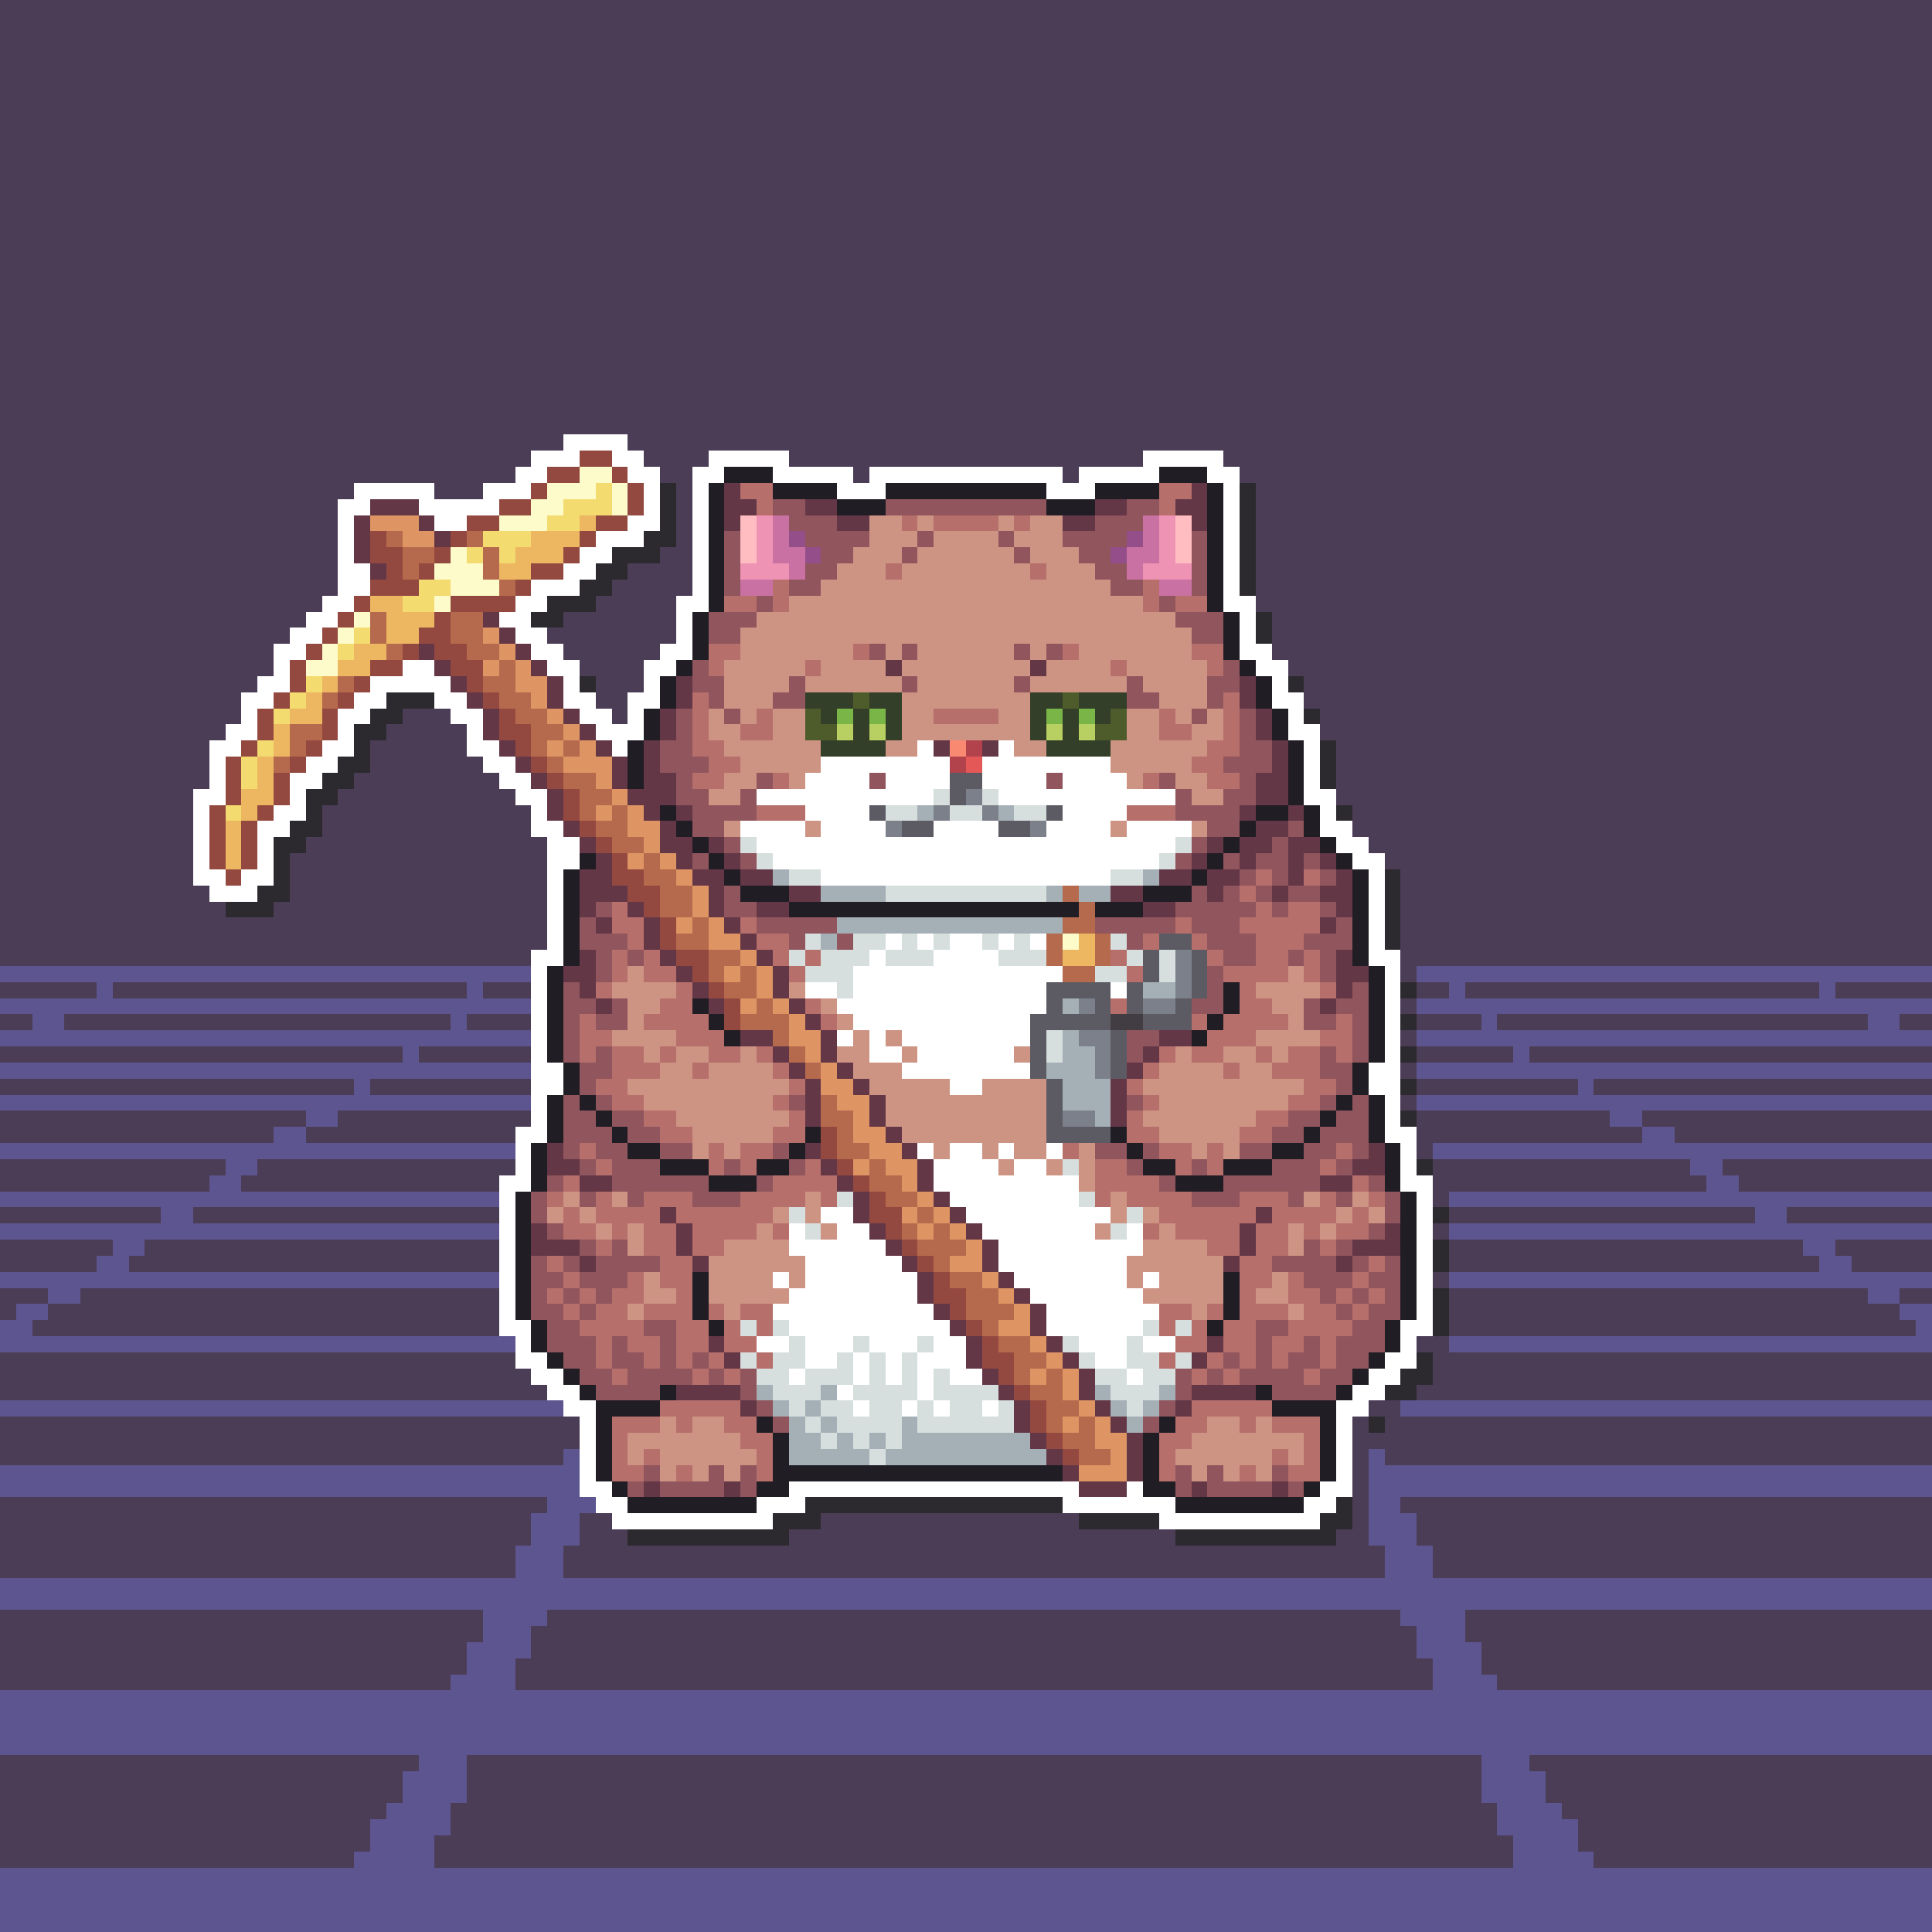 <svg xmlns="http://www.w3.org/2000/svg" shape-rendering="crispEdges" viewBox="0 -0.5 120 120" style="width:100%;height:100%;transform:translate3d(0,0,0);content-visibility:visible">
  <rect x="0" y="-0.5" width="120" height="120" fill="#333333" stroke="none"/>
  <path stroke="#4c3d57" d="M0,0 h120 M0,1 h120 M0,2 h120 M0,3 h120 M0,4 h120 M0,5 h120 
    M0,6 h120 M0,7 h120 M0,8 h120 M0,9 h120 M0,10 h120 M0,11 h120 M0,12 h120 M0,13 h120 
    M0,14 h120 M0,15 h120 M0,16 h120 M0,17 h120 M0,18 h120 M0,19 h120 M0,20 h120 
    M0,21 h120 M0,22 h120 M0,23 h120 M0,24 h120 M0,25 h120 M0,26 h120 M0,27 h35 
    M39,27 h81 M0,28 h33 M40,28 h4 M49,28 h22 M76,28 h44 M0,29 h32 M41,29 h2 M53,29 h1 
    M66,29 h1 M77,29 h43 M0,30 h22 M27,30 h3 M42,30 h1 M78,30 h42 M0,31 h21 M42,31 h1 
    M78,31 h42 M0,32 h21 M42,32 h1 M78,32 h42 M0,33 h21 M42,33 h1 M78,33 h42 M0,34 h21 
    M41,34 h2 M78,34 h42 M0,35 h21 M39,35 h4 M78,35 h42 M0,36 h21 M38,36 h5 M78,36 h42 
    M0,37 h20 M37,37 h5 M78,37 h42 M0,38 h19 M35,38 h7 M79,38 h41 M0,39 h18 M34,39 h8 
    M79,39 h41 M0,40 h17 M35,40 h6 M79,40 h41 M0,41 h17 M36,41 h4 M80,41 h40 M0,42 h16 
    M37,42 h3 M81,42 h39 M0,43 h15 M37,43 h2 M81,43 h39 M0,44 h15 M25,44 h3 M38,44 h1 
    M82,44 h38 M0,45 h14 M24,45 h5 M82,45 h38 M0,46 h13 M23,46 h6 M83,46 h37 M0,47 h13 
    M23,47 h7 M83,47 h37 M0,48 h13 M22,48 h9 M83,48 h37 M0,49 h12 M21,49 h11 M83,49 h37 
    M0,50 h12 M20,50 h13 M84,50 h36 M0,51 h12 M20,51 h13 M84,51 h36 M0,52 h12 M19,52 h15 
    M85,52 h35 M0,53 h12 M18,53 h16 M86,53 h34 M0,54 h12 M18,54 h16 M87,54 h33 
    M0,55 h13 M18,55 h16 M87,55 h33 M0,56 h14 M17,56 h17 M87,56 h33 M0,57 h34 M87,57 h33 
    M0,58 h34 M87,58 h33 M0,59 h33 M87,59 h33 M87,60 h1 M0,61 h6 M7,61 h22 M30,61 h3 
    M88,61 h2 M91,61 h22 M114,61 h6 M87,62 h1 M0,63 h2 M4,63 h24 M29,63 h4 M88,63 h4 
    M93,63 h23 M118,63 h2 M87,64 h1 M0,65 h25 M26,65 h7 M88,65 h6 M95,65 h25 M87,66 h1 
    M0,67 h22 M23,67 h10 M88,67 h10 M99,67 h21 M87,68 h1 M0,69 h19 M21,69 h12 M88,69 h12 
    M102,69 h18 M0,70 h17 M19,70 h13 M88,70 h14 M104,70 h16 M88,71 h1 M0,72 h14 
    M16,72 h16 M89,72 h16 M107,72 h13 M0,73 h13 M15,73 h16 M89,73 h17 M108,73 h12 
    M89,74 h1 M0,75 h10 M12,75 h19 M90,75 h19 M111,75 h9 M89,76 h1 M0,77 h7 M9,77 h22 
    M90,77 h22 M114,77 h6 M0,78 h6 M8,78 h23 M90,78 h23 M115,78 h5 M89,79 h1 M0,80 h3 
    M5,80 h26 M90,80 h26 M118,80 h2 M0,81 h1 M3,81 h28 M90,81 h28 M2,82 h29 M90,82 h29 
    M88,83 h2 M0,84 h32 M89,84 h31 M0,85 h33 M89,85 h31 M0,86 h34 M88,86 h32 M85,87 h2 
    M0,88 h36 M84,88 h1 M86,88 h34 M0,89 h36 M84,89 h36 M0,90 h35 M84,90 h1 M86,90 h34 
    M84,91 h1 M84,92 h1 M0,93 h34 M84,93 h1 M87,93 h33 M0,94 h33 M36,94 h2 M51,94 h16 
    M84,94 h1 M88,94 h32 M0,95 h33 M36,95 h3 M49,95 h24 M83,95 h2 M88,95 h32 M0,96 h32 
    M35,96 h51 M89,96 h31 M0,97 h32 M35,97 h51 M89,97 h31 M0,100 h30 M34,100 h53 
    M91,100 h29 M0,101 h30 M33,101 h55 M91,101 h29 M0,102 h29 M33,102 h55 M92,102 h28 
    M0,103 h29 M32,103 h57 M92,103 h28 M0,104 h28 M32,104 h57 M93,104 h27 M0,109 h26 
    M29,109 h63 M95,109 h25 M0,110 h25 M29,110 h63 M96,110 h24 M0,111 h25 M29,111 h63 
    M96,111 h24 M0,112 h24 M28,112 h65 M97,112 h23 M0,113 h23 M28,113 h65 M98,113 h22 
    M0,114 h23 M27,114 h67 M98,114 h22 M0,115 h22 M27,115 h67 M99,115 h21"/>
  <path stroke="#ffffff" d="M35,27 h4 M33,28 h3 M38,28 h2 M44,28 h5 M71,28 h5 M32,29 h2 
    M39,29 h2 M43,29 h2 M48,29 h5 M54,29 h12 M67,29 h5 M75,29 h2 M22,30 h5 M30,30 h3 
    M40,30 h1 M43,30 h1 M52,30 h3 M65,30 h3 M76,30 h1 M21,31 h2 M26,31 h5 M40,31 h1 
    M43,31 h1 M76,31 h1 M21,32 h1 M27,32 h2 M39,32 h2 M43,32 h1 M76,32 h1 M21,33 h1 
    M37,33 h3 M43,33 h1 M76,33 h1 M21,34 h1 M36,34 h2 M43,34 h1 M76,34 h1 M21,35 h2 
    M35,35 h2 M43,35 h1 M76,35 h1 M21,36 h2 M33,36 h3 M43,36 h1 M76,36 h1 M20,37 h2 
    M32,37 h2 M42,37 h2 M76,37 h2 M19,38 h2 M31,38 h2 M42,38 h1 M77,38 h1 M18,39 h2 
    M32,39 h2 M42,39 h1 M77,39 h1 M17,40 h2 M33,40 h2 M41,40 h2 M77,40 h2 M17,41 h1 
    M25,41 h2 M34,41 h2 M40,41 h2 M78,41 h2 M16,42 h2 M23,42 h5 M35,42 h1 M40,42 h1 
    M79,42 h1 M15,43 h2 M22,43 h2 M27,43 h2 M35,43 h2 M39,43 h2 M79,43 h2 M15,44 h1 
    M21,44 h2 M28,44 h2 M36,44 h2 M39,44 h1 M80,44 h1 M14,45 h2 M21,45 h1 M29,45 h1 
    M37,45 h3 M80,45 h2 M13,46 h2 M20,46 h2 M29,46 h2 M38,46 h1 M57,46 h1 M62,46 h1 
    M81,46 h1 M13,47 h1 M19,47 h2 M30,47 h2 M51,47 h8 M61,47 h8 M81,47 h1 M13,48 h1 
    M18,48 h2 M31,48 h2 M50,48 h4 M55,48 h4 M61,48 h4 M66,48 h4 M81,48 h1 M12,49 h2 
    M18,49 h1 M32,49 h2 M47,49 h11 M62,49 h11 M81,49 h2 M12,50 h1 M17,50 h2 M33,50 h1 
    M50,50 h4 M66,50 h4 M82,50 h1 M12,51 h1 M16,51 h2 M33,51 h2 M46,51 h4 M51,51 h4 
    M58,51 h4 M65,51 h4 M70,51 h4 M82,51 h2 M12,52 h1 M16,52 h1 M34,52 h2 M47,52 h26 
    M83,52 h2 M12,53 h1 M16,53 h1 M34,53 h2 M48,53 h24 M84,53 h2 M12,54 h2 M15,54 h2 
    M34,54 h1 M51,54 h18 M85,54 h1 M13,55 h3 M34,55 h1 M85,55 h1 M34,56 h1 M85,56 h1 
    M34,57 h1 M85,57 h1 M34,58 h1 M55,58 h1 M57,58 h1 M59,58 h2 M62,58 h1 M64,58 h1 
    M85,58 h1 M33,59 h2 M54,59 h1 M58,59 h4 M85,59 h2 M33,60 h1 M53,60 h13 M86,60 h1 
    M33,61 h1 M50,61 h2 M53,61 h12 M69,61 h1 M86,61 h1 M33,62 h1 M52,62 h13 M86,62 h1 
    M33,63 h1 M53,63 h11 M86,63 h1 M33,64 h1 M52,64 h1 M54,64 h1 M56,64 h8 M86,64 h1 
    M33,65 h1 M54,65 h2 M57,65 h6 M86,65 h1 M33,66 h2 M56,66 h8 M85,66 h2 M33,67 h2 
    M59,67 h2 M85,67 h2 M33,68 h1 M86,68 h1 M33,69 h1 M86,69 h1 M32,70 h2 M86,70 h2 
    M32,71 h1 M57,71 h1 M59,71 h2 M62,71 h1 M65,71 h1 M87,71 h1 M32,72 h1 M58,72 h4 
    M63,72 h2 M87,72 h1 M31,73 h2 M58,73 h9 M87,73 h2 M31,74 h1 M59,74 h8 M88,74 h1 
    M31,75 h1 M51,75 h2 M60,75 h9 M88,75 h1 M31,76 h1 M49,76 h1 M52,76 h2 M61,76 h7 
    M70,76 h1 M88,76 h1 M31,77 h1 M49,77 h6 M62,77 h9 M88,77 h1 M31,78 h1 M50,78 h6 
    M62,78 h8 M88,78 h1 M31,79 h1 M48,79 h1 M50,79 h7 M63,79 h7 M71,79 h1 M88,79 h1 
    M31,80 h1 M49,80 h8 M64,80 h7 M88,80 h1 M31,81 h1 M48,81 h10 M65,81 h7 M88,81 h1 
    M31,82 h2 M49,82 h10 M65,82 h6 M87,82 h2 M32,83 h1 M47,83 h2 M50,83 h3 M54,83 h3 
    M58,83 h2 M67,83 h3 M71,83 h2 M87,83 h1 M32,84 h2 M50,84 h2 M53,84 h1 M55,84 h1 
    M57,84 h3 M68,84 h2 M86,84 h2 M33,85 h2 M49,85 h1 M53,85 h1 M55,85 h1 M57,85 h1 
    M59,85 h2 M70,85 h1 M85,85 h2 M34,86 h2 M52,86 h1 M57,86 h1 M84,86 h2 M35,87 h2 
    M53,87 h1 M56,87 h1 M58,87 h1 M61,87 h1 M83,87 h2 M36,88 h1 M83,88 h1 M36,89 h1 
    M83,89 h1 M36,90 h1 M83,90 h1 M36,91 h1 M83,91 h1 M36,92 h2 M49,92 h18 M70,92 h1 
    M82,92 h2 M37,93 h2 M47,93 h3 M66,93 h7 M81,93 h2 M38,94 h10 M72,94 h10"/>
  <path stroke="#944940" d="M36,28 h2 M34,29 h2 M38,29 h1 M33,30 h1 M39,30 h1 M31,31 h2 
    M39,31 h1 M29,32 h2 M37,32 h2 M23,33 h1 M28,33 h1 M36,33 h1 M23,34 h2 M27,34 h1 
    M35,34 h1 M24,35 h1 M26,35 h1 M33,35 h2 M23,36 h3 M32,36 h1 M22,37 h1 M28,37 h4 
    M21,38 h1 M27,38 h1 M20,39 h1 M26,39 h2 M19,40 h1 M25,40 h1 M27,40 h2 M18,41 h1 
    M23,41 h2 M28,41 h2 M18,42 h1 M22,42 h1 M29,42 h1 M17,43 h1 M21,43 h1 M30,43 h1 
    M16,44 h1 M20,44 h1 M31,44 h1 M16,45 h1 M20,45 h1 M31,45 h2 M15,46 h1 M19,46 h1 
    M32,46 h1 M14,47 h1 M18,47 h1 M33,47 h1 M14,48 h1 M17,48 h1 M34,48 h1 M14,49 h1 
    M17,49 h1 M35,49 h1 M13,50 h1 M16,50 h1 M35,50 h1 M13,51 h1 M15,51 h1 M36,51 h1 
    M13,52 h1 M15,52 h1 M37,52 h1 M13,53 h1 M15,53 h1 M38,53 h1 M14,54 h1 M38,54 h2 
    M39,55 h2 M40,56 h1 M41,57 h1 M41,58 h1 M42,59 h2 M43,60 h1 M44,61 h1 M45,62 h1 
    M45,63 h1 M51,70 h1 M51,71 h1 M52,72 h1 M53,73 h1 M54,74 h1 M54,75 h2 M55,76 h1 
    M56,77 h1 M57,78 h1 M58,79 h1 M58,80 h2 M59,81 h1 M60,82 h1 M61,83 h1 M61,84 h2 
    M62,85 h1 M63,86 h1 M64,87 h1 M64,88 h1 M65,89 h1 M66,90 h1"/>
  <path stroke="#fcfbc9" d="M36,29 h2 M34,30 h3 M38,30 h1 M33,31 h2 M38,31 h1 M31,32 h3 
    M28,34 h1 M27,35 h3 M28,36 h3 M27,37 h1 M22,38 h1 M21,39 h1 M20,40 h1 M19,41 h2 
    M66,58 h1"/>
  <path stroke="#211d25" d="M45,29 h3 M72,29 h3 M44,30 h1 M48,30 h4 M55,30 h10 
    M68,30 h4 M75,30 h1 M44,31 h1 M52,31 h3 M65,31 h3 M75,31 h1 M44,32 h1 M75,32 h1 
    M44,33 h1 M75,33 h1 M44,34 h1 M75,34 h1 M44,35 h1 M75,35 h1 M44,36 h1 M75,36 h1 
    M44,37 h1 M75,37 h1 M43,38 h1 M76,38 h1 M43,39 h1 M76,39 h1 M43,40 h1 M76,40 h1 
    M42,41 h1 M77,41 h1 M41,42 h1 M78,42 h1 M41,43 h1 M78,43 h1 M40,44 h1 M79,44 h1 
    M40,45 h1 M79,45 h1 M39,46 h1 M80,46 h1 M39,47 h1 M80,47 h1 M39,48 h1 M80,48 h1 
    M80,49 h1 M41,50 h1 M78,50 h2 M81,50 h1 M42,51 h1 M77,51 h1 M81,51 h1 M43,52 h1 
    M76,52 h1 M82,52 h1 M36,53 h1 M44,53 h1 M75,53 h1 M83,53 h1 M35,54 h1 M45,54 h1 
    M74,54 h1 M84,54 h1 M35,55 h1 M46,55 h3 M71,55 h3 M84,55 h1 M35,56 h1 M49,56 h18 
    M68,56 h3 M84,56 h1 M35,57 h1 M84,57 h1 M35,58 h1 M84,58 h1 M35,59 h1 M84,59 h1 
    M34,60 h1 M85,60 h1 M34,61 h1 M76,61 h1 M85,61 h1 M34,62 h1 M43,62 h1 M76,62 h1 
    M85,62 h1 M34,63 h1 M44,63 h1 M75,63 h1 M85,63 h1 M34,64 h1 M45,64 h1 M74,64 h1 
    M85,64 h1 M34,65 h1 M85,65 h1 M35,66 h1 M84,66 h1 M35,67 h1 M84,67 h1 M34,68 h1 
    M36,68 h1 M83,68 h1 M85,68 h1 M34,69 h1 M37,69 h1 M82,69 h1 M85,69 h1 M34,70 h1 
    M38,70 h1 M50,70 h1 M69,70 h1 M81,70 h1 M85,70 h1 M33,71 h1 M39,71 h2 M49,71 h1 
    M70,71 h1 M79,71 h2 M86,71 h1 M33,72 h1 M41,72 h3 M47,72 h2 M71,72 h2 M76,72 h3 
    M86,72 h1 M33,73 h1 M44,73 h3 M73,73 h3 M86,73 h1 M32,74 h1 M87,74 h1 M32,75 h1 
    M87,75 h1 M32,76 h1 M87,76 h1 M32,77 h1 M87,77 h1 M32,78 h1 M87,78 h1 M32,79 h1 
    M43,79 h1 M76,79 h1 M87,79 h1 M32,80 h1 M43,80 h1 M76,80 h1 M87,80 h1 M32,81 h1 
    M43,81 h1 M76,81 h1 M87,81 h1 M33,82 h1 M44,82 h1 M75,82 h1 M86,82 h1 M33,83 h1 
    M86,83 h1 M34,84 h1 M85,84 h1 M35,85 h1 M84,85 h1 M36,86 h1 M41,86 h1 M78,86 h1 
    M83,86 h1 M37,87 h4 M79,87 h4 M37,88 h1 M47,88 h1 M72,88 h1 M82,88 h1 M37,89 h1 
    M48,89 h1 M71,89 h1 M82,89 h1 M37,90 h1 M48,90 h1 M71,90 h1 M82,90 h1 M37,91 h1 
    M48,91 h18 M71,91 h1 M82,91 h1 M38,92 h1 M47,92 h2 M71,92 h2 M81,92 h1 M39,93 h8 
    M73,93 h8"/>
  <path stroke="#f3db6f" d="M37,30 h1 M35,31 h3 M34,32 h2 M30,33 h3 M29,34 h1 M31,34 h1 
    M26,36 h2 M25,37 h2 M22,39 h1 M21,40 h1 M19,42 h1 M18,43 h1 M17,44 h1 M16,46 h1 
    M15,47 h1 M15,48 h1 M14,50 h1"/>
  <path stroke="#2c2a2e" d="M41,30 h1 M77,30 h1 M41,31 h1 M77,31 h1 M41,32 h1 M77,32 h1 
    M40,33 h2 M77,33 h1 M38,34 h3 M77,34 h1 M37,35 h2 M77,35 h1 M36,36 h2 M77,36 h1 
    M34,37 h3 M33,38 h2 M78,38 h1 M78,39 h1 M36,42 h1 M80,42 h1 M24,43 h3 M23,44 h2 
    M81,44 h1 M22,45 h2 M22,46 h1 M82,46 h1 M21,47 h2 M82,47 h1 M20,48 h2 M82,48 h1 
    M19,49 h2 M19,50 h1 M83,50 h1 M18,51 h2 M17,52 h2 M17,53 h1 M17,54 h1 M86,54 h1 
    M16,55 h2 M86,55 h1 M14,56 h3 M86,56 h1 M86,57 h1 M86,58 h1 M87,61 h1 M87,63 h1 
    M87,65 h1 M87,67 h1 M87,69 h1 M88,72 h1 M89,75 h1 M89,77 h1 M89,78 h1 M89,80 h1 
    M89,81 h1 M89,82 h1 M88,84 h1 M87,85 h2 M86,86 h2 M85,88 h1 M50,93 h16 M83,93 h1 
    M48,94 h3 M67,94 h5 M82,94 h2 M39,95 h10 M73,95 h10"/>
  <path stroke="#643747" d="M45,30 h1 M74,30 h1 M23,31 h3 M45,31 h2 M50,31 h2 M68,31 h2 
    M73,31 h2 M22,32 h1 M26,32 h1 M45,32 h1 M52,32 h2 M66,32 h2 M74,32 h1 M22,33 h1 
    M27,33 h1 M22,34 h1 M23,35 h1 M30,38 h1 M31,39 h1 M26,40 h1 M32,40 h1 M27,41 h1 
    M33,41 h1 M55,41 h1 M64,41 h1 M28,42 h1 M34,42 h1 M42,42 h1 M77,42 h1 M29,43 h1 
    M34,43 h1 M42,43 h1 M77,43 h1 M30,44 h1 M35,44 h1 M41,44 h1 M78,44 h1 M30,45 h1 
    M36,45 h1 M41,45 h1 M78,45 h1 M31,46 h1 M37,46 h1 M40,46 h1 M58,46 h1 M61,46 h1 
    M79,46 h1 M32,47 h1 M38,47 h1 M40,47 h1 M79,47 h1 M33,48 h1 M38,48 h1 M40,48 h2 
    M78,48 h2 M34,49 h1 M39,49 h3 M78,49 h2 M34,50 h1 M40,50 h1 M42,50 h1 M77,50 h1 
    M80,50 h1 M35,51 h1 M41,51 h1 M78,51 h2 M36,52 h1 M41,52 h2 M44,52 h1 M75,52 h1 
    M77,52 h2 M80,52 h2 M37,53 h1 M42,53 h1 M45,53 h1 M74,53 h1 M77,53 h1 M80,53 h1 
    M82,53 h1 M36,54 h2 M43,54 h2 M46,54 h2 M72,54 h2 M75,54 h2 M80,54 h1 M83,54 h1 
    M36,55 h3 M44,55 h1 M49,55 h2 M69,55 h2 M75,55 h1 M79,55 h1 M82,55 h2 M36,56 h1 
    M39,56 h1 M44,56 h1 M47,56 h2 M71,56 h2 M83,56 h1 M37,57 h1 M40,57 h1 M45,57 h1 
    M82,57 h1 M40,58 h1 M46,58 h1 M36,59 h1 M41,59 h1 M47,59 h1 M83,59 h1 M35,60 h2 
    M42,60 h1 M48,60 h1 M83,60 h2 M36,61 h1 M43,61 h1 M48,61 h1 M83,61 h1 M37,62 h1 
    M44,62 h1 M49,62 h1 M82,62 h1 M50,63 h1 M46,64 h2 M51,64 h1 M72,64 h2 M48,65 h1 
    M51,65 h1 M71,65 h1 M49,66 h1 M52,66 h1 M70,66 h1 M50,67 h1 M53,67 h1 M69,67 h1 
    M50,68 h1 M54,68 h1 M69,68 h1 M50,69 h1 M54,69 h1 M69,69 h1 M55,70 h1 M34,71 h1 
    M50,71 h1 M56,71 h1 M85,71 h1 M34,72 h2 M51,72 h1 M57,72 h1 M84,72 h2 M36,73 h2 
    M52,73 h1 M57,73 h1 M82,73 h2 M53,74 h1 M58,74 h1 M41,75 h1 M53,75 h1 M59,75 h1 
    M78,75 h1 M33,76 h1 M42,76 h1 M54,76 h1 M60,76 h1 M77,76 h1 M86,76 h1 M33,77 h3 
    M42,77 h1 M55,77 h1 M61,77 h1 M77,77 h1 M84,77 h3 M36,78 h1 M43,78 h1 M56,78 h1 
    M61,78 h1 M76,78 h1 M83,78 h1 M57,79 h1 M62,79 h1 M57,80 h1 M63,80 h1 M58,81 h1 
    M64,81 h1 M59,82 h1 M64,82 h1 M44,83 h1 M60,83 h1 M65,83 h1 M75,83 h1 M45,84 h1 
    M60,84 h1 M66,84 h1 M74,84 h1 M61,85 h1 M67,85 h1 M42,86 h4 M62,86 h1 M67,86 h1 
    M74,86 h4 M46,87 h1 M63,87 h1 M68,87 h1 M73,87 h1 M63,88 h1 M69,88 h1 M64,89 h1 
    M70,89 h1 M65,90 h1 M70,90 h1 M66,91 h1 M70,91 h1 M40,92 h1 M45,92 h1 M67,92 h3 
    M74,92 h1 M79,92 h1"/>
  <path stroke="#b76f6b" d="M46,30 h2 M72,30 h2 M47,31 h1 M72,31 h1 M56,32 h1 M58,32 h4 
    M63,32 h1 M55,35 h1 M64,35 h1 M48,36 h1 M71,36 h1 M45,37 h2 M48,37 h1 M71,37 h1 
    M73,37 h2 M44,40 h2 M53,40 h1 M66,40 h1 M74,40 h2 M44,41 h1 M50,41 h1 M69,41 h1 
    M75,41 h1 M43,43 h1 M76,43 h1 M43,44 h1 M47,44 h1 M58,44 h4 M72,44 h1 M76,44 h1 
    M43,45 h1 M46,45 h2 M72,45 h2 M76,45 h1 M43,46 h2 M75,46 h2 M44,47 h2 M74,47 h2 
    M43,48 h2 M48,48 h1 M71,48 h1 M75,48 h2 M47,50 h3 M70,50 h3 M78,54 h1 M81,54 h1 
    M77,55 h1 M38,56 h1 M78,56 h1 M80,56 h2 M38,57 h2 M46,57 h1 M73,57 h1 M77,57 h5 
    M39,58 h1 M47,58 h2 M71,58 h1 M74,58 h1 M78,58 h3 M38,59 h1 M40,59 h1 M48,59 h1 
    M50,59 h1 M69,59 h1 M75,59 h1 M78,59 h2 M81,59 h1 M38,60 h1 M40,60 h2 M49,60 h1 
    M70,60 h1 M76,60 h4 M81,60 h1 M37,61 h1 M42,61 h1 M77,61 h1 M82,61 h1 M41,62 h2 
    M50,62 h1 M69,62 h1 M77,62 h2 M36,63 h1 M40,63 h4 M51,63 h1 M74,63 h1 M76,63 h4 
    M83,63 h1 M36,64 h2 M42,64 h3 M75,64 h3 M82,64 h2 M36,65 h1 M38,65 h2 M41,65 h1 
    M44,65 h2 M47,65 h1 M72,65 h1 M74,65 h2 M78,65 h1 M80,65 h2 M83,65 h1 M38,66 h3 
    M43,66 h1 M48,66 h1 M71,66 h1 M76,66 h1 M79,66 h3 M37,67 h2 M49,67 h1 M70,67 h1 
    M81,67 h2 M38,68 h2 M48,68 h1 M71,68 h1 M80,68 h2 M40,69 h2 M49,69 h1 M70,69 h1 
    M78,69 h2 M41,70 h2 M48,70 h2 M70,70 h2 M77,70 h2 M36,71 h1 M44,71 h1 M46,71 h2 
    M66,71 h1 M72,71 h2 M75,71 h1 M83,71 h1 M37,72 h1 M44,72 h1 M46,72 h1 M50,72 h1 
    M68,72 h2 M73,72 h1 M75,72 h1 M82,72 h1 M35,73 h1 M48,73 h4 M68,73 h4 M84,73 h1 
    M34,74 h1 M37,74 h1 M40,74 h3 M46,74 h4 M51,74 h1 M68,74 h1 M70,74 h4 M77,74 h3 
    M82,74 h1 M85,74 h1 M35,75 h1 M37,75 h4 M42,75 h6 M72,75 h6 M79,75 h4 M84,75 h1 
    M35,76 h2 M38,76 h1 M40,76 h2 M43,76 h4 M48,76 h1 M71,76 h1 M73,76 h4 M78,76 h2 
    M81,76 h1 M83,76 h2 M37,77 h1 M40,77 h2 M43,77 h2 M75,77 h2 M78,77 h2 M82,77 h1 
    M34,78 h1 M41,78 h2 M77,78 h2 M85,78 h1 M35,79 h1 M39,79 h1 M41,79 h2 M77,79 h2 
    M80,79 h1 M84,79 h1 M34,80 h1 M36,80 h1 M38,80 h2 M42,80 h1 M77,80 h1 M80,80 h2 
    M83,80 h1 M85,80 h1 M35,81 h1 M37,81 h2 M40,81 h3 M44,81 h1 M46,81 h2 M72,81 h2 
    M75,81 h1 M77,81 h3 M81,81 h2 M84,81 h1 M36,82 h4 M42,82 h2 M45,82 h1 M47,82 h1 
    M72,82 h1 M74,82 h1 M76,82 h2 M80,82 h4 M37,83 h1 M39,83 h2 M42,83 h2 M45,83 h2 
    M73,83 h2 M76,83 h2 M79,83 h2 M82,83 h1 M37,84 h1 M40,84 h1 M42,84 h1 M44,84 h1 
    M47,84 h1 M72,84 h1 M75,84 h1 M77,84 h1 M79,84 h1 M82,84 h1 M38,85 h1 M43,85 h1 
    M45,85 h1 M74,85 h1 M76,85 h1 M81,85 h1 M41,87 h5 M74,87 h5 M38,88 h3 M42,88 h1 
    M45,88 h2 M73,88 h2 M77,88 h1 M79,88 h3 M38,89 h1 M46,89 h2 M72,89 h2 M81,89 h1 
    M38,90 h1 M40,90 h1 M47,90 h1 M72,90 h1 M79,90 h1 M81,90 h1 M38,91 h2 M42,91 h1 
    M47,91 h1 M72,91 h1 M77,91 h1 M80,91 h2"/>
  <path stroke="#91555d" d="M48,31 h2 M55,31 h10 M70,31 h2 M49,32 h3 M68,32 h3 
    M45,33 h1 M50,33 h4 M57,33 h1 M62,33 h1 M66,33 h4 M74,33 h1 M45,34 h1 M51,34 h2 
    M56,34 h1 M63,34 h1 M67,34 h2 M74,34 h1 M45,35 h1 M50,35 h2 M68,35 h2 M74,35 h1 
    M45,36 h1 M49,36 h2 M69,36 h2 M74,36 h1 M47,37 h1 M72,37 h1 M44,38 h3 M73,38 h3 
    M44,39 h2 M74,39 h2 M54,40 h1 M56,40 h1 M63,40 h1 M65,40 h1 M43,41 h1 M76,41 h1 
    M43,42 h2 M49,42 h1 M56,42 h1 M63,42 h1 M70,42 h1 M75,42 h2 M44,43 h1 M48,43 h2 
    M70,43 h2 M75,43 h1 M42,44 h1 M45,44 h1 M74,44 h1 M77,44 h1 M42,45 h1 M77,45 h1 
    M41,46 h2 M77,46 h2 M41,47 h3 M76,47 h3 M42,48 h1 M47,48 h1 M54,48 h1 M65,48 h1 
    M72,48 h1 M77,48 h1 M42,49 h2 M46,49 h1 M73,49 h1 M76,49 h2 M43,50 h4 M73,50 h4 
    M43,51 h2 M75,51 h2 M80,51 h1 M45,52 h1 M74,52 h1 M79,52 h1 M43,53 h1 M46,53 h1 
    M73,53 h1 M76,53 h1 M78,53 h2 M81,53 h1 M77,54 h1 M79,54 h1 M82,54 h1 M45,55 h1 
    M74,55 h1 M76,55 h1 M78,55 h1 M80,55 h2 M37,56 h1 M45,56 h2 M73,56 h5 M79,56 h1 
    M82,56 h1 M36,57 h1 M47,57 h5 M68,57 h5 M74,57 h3 M83,57 h1 M36,58 h3 M49,58 h1 
    M52,58 h1 M70,58 h1 M75,58 h3 M81,58 h3 M37,59 h1 M39,59 h1 M76,59 h2 M80,59 h1 
    M82,59 h1 M37,60 h1 M75,60 h1 M82,60 h1 M35,61 h1 M75,61 h1 M84,61 h1 M35,62 h2 
    M38,62 h1 M74,62 h2 M81,62 h1 M83,62 h2 M35,63 h1 M37,63 h2 M81,63 h2 M84,63 h1 
    M35,64 h1 M70,64 h2 M84,64 h1 M35,65 h1 M37,65 h1 M70,65 h1 M82,65 h1 M84,65 h1 
    M36,66 h2 M82,66 h2 M36,67 h1 M83,67 h1 M35,68 h1 M37,68 h1 M49,68 h1 M70,68 h1 
    M82,68 h1 M84,68 h1 M35,69 h2 M38,69 h2 M80,69 h2 M83,69 h2 M35,70 h3 M39,70 h2 
    M79,70 h2 M82,70 h3 M35,71 h1 M37,71 h2 M41,71 h2 M48,71 h1 M68,71 h2 M71,71 h1 
    M77,71 h2 M81,71 h2 M84,71 h1 M36,72 h1 M38,72 h3 M45,72 h1 M49,72 h1 M70,72 h1 
    M74,72 h1 M79,72 h3 M83,72 h1 M34,73 h1 M38,73 h6 M47,73 h1 M72,73 h1 M76,73 h6 
    M85,73 h1 M33,74 h1 M36,74 h1 M39,74 h1 M43,74 h3 M74,74 h3 M80,74 h1 M83,74 h1 
    M86,74 h1 M33,75 h1 M86,75 h1 M34,76 h1 M85,76 h1 M36,77 h1 M38,77 h1 M81,77 h1 
    M83,77 h1 M33,78 h1 M35,78 h1 M37,78 h4 M79,78 h4 M84,78 h1 M86,78 h1 M33,79 h2 
    M36,79 h3 M81,79 h3 M85,79 h2 M33,80 h1 M35,80 h1 M37,80 h1 M82,80 h1 M84,80 h1 
    M86,80 h1 M33,81 h2 M36,81 h1 M83,81 h1 M85,81 h2 M34,82 h2 M40,82 h2 M78,82 h2 
    M84,82 h2 M34,83 h3 M38,83 h1 M41,83 h1 M78,83 h1 M81,83 h1 M83,83 h3 M35,84 h2 
    M38,84 h2 M41,84 h1 M43,84 h1 M76,84 h1 M78,84 h1 M80,84 h2 M83,84 h2 M36,85 h2 
    M39,85 h4 M44,85 h1 M46,85 h1 M73,85 h1 M75,85 h1 M77,85 h4 M82,85 h2 M37,86 h4 
    M46,86 h1 M73,86 h1 M79,86 h4 M47,87 h1 M72,87 h1 M48,88 h1 M71,88 h1 M40,91 h1 
    M44,91 h1 M46,91 h1 M73,91 h1 M75,91 h1 M79,91 h1 M39,92 h1 M41,92 h4 M46,92 h1 
    M73,92 h1 M75,92 h4 M80,92 h1"/>
  <path stroke="#de9463" d="M23,32 h3 M25,33 h2 M30,39 h1 M31,40 h1 M30,41 h1 M32,41 h1 
    M32,42 h2 M33,43 h1 M34,44 h1 M35,45 h1 M34,46 h1 M36,46 h1 M35,47 h3 M37,48 h1 
    M38,49 h1 M37,50 h1 M39,50 h1 M39,51 h2 M40,52 h1 M39,53 h1 M41,53 h1 M42,54 h1 
    M43,55 h1 M43,56 h1 M42,57 h1 M44,57 h1 M44,58 h2 M46,59 h1 M45,60 h1 M47,60 h1 
    M47,61 h1 M46,62 h1 M48,62 h1 M49,63 h1 M49,64 h2 M50,65 h1 M51,66 h1 M51,67 h2 
    M52,68 h2 M53,69 h1 M53,70 h2 M54,71 h2 M53,72 h1 M55,72 h2 M56,73 h1 M57,74 h1 
    M56,75 h1 M58,75 h1 M57,76 h1 M59,76 h1 M60,77 h1 M59,78 h2 M61,79 h1 M62,80 h1 
    M63,81 h1 M62,82 h2 M64,83 h1 M65,84 h1 M64,85 h1 M66,85 h1 M66,86 h1 M67,87 h1 
    M66,88 h1 M68,88 h1 M68,89 h2 M69,90 h1 M67,91 h3"/>
  <path stroke="#edb762" d="M36,32 h1 M33,33 h3 M32,34 h3 M31,35 h2 M23,37 h2 M24,38 h3 
    M24,39 h2 M22,40 h2 M21,41 h2 M20,42 h1 M19,43 h1 M18,44 h2 M17,45 h1 M17,46 h1 
    M16,47 h1 M16,48 h1 M15,49 h2 M15,50 h1 M14,51 h1 M14,52 h1 M14,53 h1 M67,58 h1 
    M66,59 h2"/>
  <path stroke="#ffbdc1" d="M46,32 h1 M73,32 h1 M46,33 h1 M73,33 h1 M46,34 h1 M73,34 h1"/>
  <path stroke="#ef93b5" d="M47,32 h1 M72,32 h1 M47,33 h1 M72,33 h1 M47,34 h1 M72,34 h1 
    M46,35 h3 M71,35 h3"/>
  <path stroke="#c971a2" d="M48,32 h1 M71,32 h1 M48,33 h1 M71,33 h1 M48,34 h2 M70,34 h2 
    M49,35 h1 M70,35 h1 M46,36 h2 M72,36 h2"/>
  <path stroke="#cd9383" d="M54,32 h2 M57,32 h1 M62,32 h1 M64,32 h2 M54,33 h3 M58,33 h4 
    M63,33 h3 M53,34 h3 M57,34 h6 M64,34 h3 M52,35 h3 M56,35 h8 M65,35 h3 M51,36 h18 
    M49,37 h22 M47,38 h26 M46,39 h28 M46,40 h7 M55,40 h1 M57,40 h6 M64,40 h1 M67,40 h7 
    M45,41 h5 M51,41 h4 M56,41 h8 M65,41 h4 M70,41 h5 M45,42 h4 M50,42 h6 M57,42 h6 
    M64,42 h6 M71,42 h4 M45,43 h3 M56,43 h8 M72,43 h3 M44,44 h1 M46,44 h1 M48,44 h2 
    M56,44 h2 M62,44 h2 M70,44 h2 M73,44 h1 M75,44 h1 M44,45 h2 M48,45 h2 M56,45 h8 
    M70,45 h2 M74,45 h2 M45,46 h6 M55,46 h2 M63,46 h2 M69,46 h6 M46,47 h5 M69,47 h5 
    M45,48 h2 M49,48 h1 M70,48 h1 M73,48 h2 M44,49 h2 M74,49 h2 M45,51 h1 M50,51 h1 
    M69,51 h1 M74,51 h1 M39,60 h1 M80,60 h1 M38,61 h4 M49,61 h1 M78,61 h4 M39,62 h2 
    M51,62 h1 M79,62 h2 M39,63 h1 M52,63 h1 M80,63 h1 M38,64 h4 M53,64 h1 M55,64 h1 
    M78,64 h4 M40,65 h1 M42,65 h2 M46,65 h1 M52,65 h2 M56,65 h1 M63,65 h1 M73,65 h1 
    M76,65 h2 M79,65 h1 M41,66 h2 M44,66 h4 M53,66 h3 M72,66 h4 M77,66 h2 M39,67 h10 
    M54,67 h5 M61,67 h4 M71,67 h10 M40,68 h8 M55,68 h10 M72,68 h8 M42,69 h7 M55,69 h10 
    M71,69 h7 M43,70 h5 M56,70 h9 M72,70 h5 M43,71 h1 M45,71 h1 M58,71 h1 M61,71 h1 
    M63,71 h2 M67,71 h1 M74,71 h1 M76,71 h1 M62,72 h1 M65,72 h1 M67,72 h1 M67,73 h1 
    M35,74 h1 M38,74 h1 M50,74 h1 M69,74 h1 M81,74 h1 M84,74 h1 M34,75 h1 M36,75 h1 
    M48,75 h1 M50,75 h1 M69,75 h1 M71,75 h1 M83,75 h1 M85,75 h1 M37,76 h1 M39,76 h1 
    M47,76 h1 M51,76 h1 M68,76 h1 M72,76 h1 M80,76 h1 M82,76 h1 M39,77 h1 M45,77 h4 
    M71,77 h4 M80,77 h1 M44,78 h6 M70,78 h6 M40,79 h1 M44,79 h4 M49,79 h1 M70,79 h1 
    M72,79 h4 M79,79 h1 M40,80 h2 M44,80 h5 M71,80 h5 M78,80 h2 M39,81 h1 M45,81 h1 
    M74,81 h1 M80,81 h1 M41,88 h1 M43,88 h2 M75,88 h2 M78,88 h1 M39,89 h7 M74,89 h7 
    M39,90 h1 M41,90 h6 M73,90 h6 M80,90 h1 M41,91 h1 M43,91 h1 M45,91 h1 M74,91 h1 
    M76,91 h1 M78,91 h1"/>
  <path stroke="#b66a4d" d="M24,33 h1 M29,33 h1 M25,34 h2 M30,34 h1 M25,35 h1 M30,35 h1 
    M31,36 h1 M23,38 h1 M28,38 h2 M23,39 h1 M28,39 h2 M24,40 h1 M29,40 h2 M31,41 h1 
    M21,42 h1 M30,42 h2 M20,43 h1 M31,43 h2 M32,44 h2 M18,45 h2 M33,45 h2 M18,46 h1 
    M33,46 h1 M35,46 h1 M17,47 h1 M34,47 h1 M35,48 h2 M36,49 h2 M36,50 h1 M38,50 h1 
    M37,51 h2 M38,52 h2 M40,53 h1 M40,54 h2 M41,55 h2 M66,55 h1 M41,56 h2 M67,56 h1 
    M43,57 h1 M66,57 h2 M42,58 h2 M65,58 h1 M68,58 h1 M44,59 h2 M65,59 h1 M68,59 h1 
    M44,60 h1 M46,60 h1 M66,60 h2 M45,61 h2 M47,62 h1 M46,63 h3 M48,64 h1 M49,65 h1 
    M50,66 h1 M51,68 h1 M51,69 h2 M52,70 h1 M52,71 h2 M54,72 h1 M54,73 h2 M55,74 h2 
    M57,75 h1 M56,76 h1 M58,76 h1 M57,77 h3 M58,78 h1 M59,79 h2 M60,80 h2 M60,81 h3 
    M61,82 h1 M62,83 h2 M63,84 h2 M63,85 h1 M65,85 h1 M64,86 h2 M65,87 h2 M65,88 h1 
    M67,88 h1 M66,89 h2 M67,90 h2"/>
  <path stroke="#944e89" d="M49,33 h1 M70,33 h1 M50,34 h1 M69,34 h1"/>
  <path stroke="#333f29" d="M50,43 h3 M54,43 h2 M64,43 h2 M67,43 h3 M51,44 h1 M53,44 h1 
    M55,44 h1 M64,44 h1 M66,44 h1 M68,44 h1 M53,45 h1 M55,45 h1 M64,45 h1 M66,45 h1 
    M51,46 h4 M65,46 h4"/>
  <path stroke="#4e5c2c" d="M53,43 h1 M66,43 h1 M50,44 h1 M69,44 h1 M50,45 h2 M68,45 h2"/>
  <path stroke="#79b547" d="M52,44 h1 M54,44 h1 M65,44 h1 M67,44 h1"/>
  <path stroke="#b8cf61" d="M52,45 h1 M54,45 h1 M65,45 h1 M67,45 h1"/>
  <path stroke="#fa8971" d="M59,46 h1"/>
  <path stroke="#b2434d" d="M60,46 h1 M59,47 h1"/>
  <path stroke="#e55858" d="M60,47 h1"/>
  <path stroke="#5c5b63" d="M59,48 h2 M59,49 h1 M54,50 h1 M65,50 h1 M56,51 h2 M62,51 h2 
    M72,58 h2 M71,59 h1 M74,59 h1 M71,60 h1 M74,60 h1 M65,61 h4 M70,61 h1 M74,61 h1 
    M65,62 h1 M68,62 h1 M70,62 h1 M73,62 h1 M64,63 h5 M71,63 h3 M64,64 h1 M69,64 h1 
    M64,65 h1 M69,65 h1 M64,66 h1 M69,66 h1 M65,67 h1 M65,68 h1 M65,69 h1 M65,70 h4"/>
  <path stroke="#d6dede" d="M58,49 h1 M61,49 h1 M55,50 h2 M59,50 h2 M63,50 h2 M46,52 h1 
    M73,52 h1 M47,53 h1 M72,53 h1 M49,54 h2 M69,54 h2 M55,55 h10 M50,58 h1 M53,58 h2 
    M56,58 h1 M58,58 h1 M61,58 h1 M63,58 h1 M69,58 h1 M49,59 h1 M51,59 h3 M55,59 h3 
    M62,59 h3 M70,59 h1 M72,59 h1 M50,60 h3 M68,60 h2 M72,60 h1 M52,61 h1 M65,64 h1 
    M65,65 h1 M66,72 h1 M52,74 h1 M67,74 h1 M49,75 h1 M70,75 h1 M50,76 h1 M69,76 h1 
    M46,82 h1 M48,82 h1 M71,82 h1 M73,82 h1 M49,83 h1 M53,83 h1 M57,83 h1 M66,83 h1 
    M70,83 h1 M46,84 h1 M48,84 h2 M52,84 h1 M54,84 h1 M56,84 h1 M67,84 h1 M70,84 h2 
    M73,84 h1 M47,85 h2 M50,85 h3 M54,85 h1 M56,85 h1 M58,85 h1 M68,85 h2 M71,85 h2 
    M48,86 h3 M53,86 h4 M58,86 h4 M69,86 h3 M49,87 h1 M51,87 h2 M54,87 h2 M57,87 h1 
    M59,87 h2 M62,87 h1 M70,87 h1 M50,88 h1 M52,88 h4 M57,88 h6 M51,89 h1 M53,89 h1 
    M55,89 h1 M54,90 h1"/>
  <path stroke="#7c808b" d="M60,49 h1 M58,50 h1 M61,50 h1 M55,51 h1 M64,51 h1 M73,59 h1 
    M73,60 h1 M73,61 h1 M67,62 h1 M71,62 h2 M67,64 h2 M68,65 h1 M68,66 h1 M66,69 h2"/>
  <path stroke="#a5b0b6" d="M57,50 h1 M62,50 h1 M48,54 h1 M71,54 h1 M51,55 h4 M65,55 h1 
    M67,55 h2 M52,57 h14 M51,58 h1 M71,61 h2 M66,62 h1 M66,64 h1 M66,65 h2 M65,66 h3 
    M66,67 h3 M66,68 h3 M68,69 h1 M47,86 h1 M51,86 h1 M68,86 h1 M72,86 h1 M48,87 h1 
    M50,87 h1 M69,87 h1 M71,87 h1 M49,88 h1 M51,88 h1 M56,88 h1 M70,88 h1 M49,89 h2 
    M52,89 h1 M54,89 h1 M56,89 h8 M49,90 h5 M55,90 h10"/>
  <path stroke="#5d558f" d="M0,60 h33 M88,60 h32 M6,61 h1 M29,61 h1 M90,61 h1 M113,61 h1 
    M0,62 h33 M88,62 h32 M2,63 h2 M28,63 h1 M92,63 h1 M116,63 h2 M0,64 h33 M88,64 h32 
    M25,65 h1 M94,65 h1 M0,66 h33 M88,66 h32 M22,67 h1 M98,67 h1 M0,68 h33 M88,68 h32 
    M19,69 h2 M100,69 h2 M17,70 h2 M102,70 h2 M0,71 h32 M89,71 h31 M14,72 h2 M105,72 h2 
    M13,73 h2 M106,73 h2 M0,74 h31 M90,74 h30 M10,75 h2 M109,75 h2 M0,76 h31 M90,76 h30 
    M7,77 h2 M112,77 h2 M6,78 h2 M113,78 h2 M0,79 h31 M90,79 h30 M3,80 h2 M116,80 h2 
    M1,81 h2 M118,81 h2 M0,82 h2 M119,82 h1 M0,83 h32 M90,83 h30 M0,87 h35 M87,87 h33 
    M35,90 h1 M85,90 h1 M0,91 h36 M85,91 h35 M0,92 h36 M85,92 h35 M34,93 h3 M85,93 h2 
    M33,94 h3 M85,94 h3 M33,95 h3 M85,95 h3 M32,96 h3 M86,96 h3 M32,97 h3 M86,97 h3 
    M0,98 h120 M0,99 h120 M30,100 h4 M87,100 h4 M30,101 h3 M88,101 h3 M29,102 h4 
    M88,102 h4 M29,103 h3 M89,103 h3 M28,104 h4 M89,104 h4 M0,105 h120 M0,106 h120 
    M0,107 h120 M0,108 h120 M26,109 h3 M92,109 h3 M25,110 h4 M92,110 h4 M25,111 h4 
    M92,111 h4 M24,112 h4 M93,112 h4 M23,113 h5 M93,113 h5 M23,114 h4 M94,114 h4 
    M22,115 h5 M94,115 h5 M0,116 h120 M0,117 h120 M0,118 h120 M0,119 h120"/>
  <path stroke="#413d42" d="M69,63 h2"/>
</svg>
